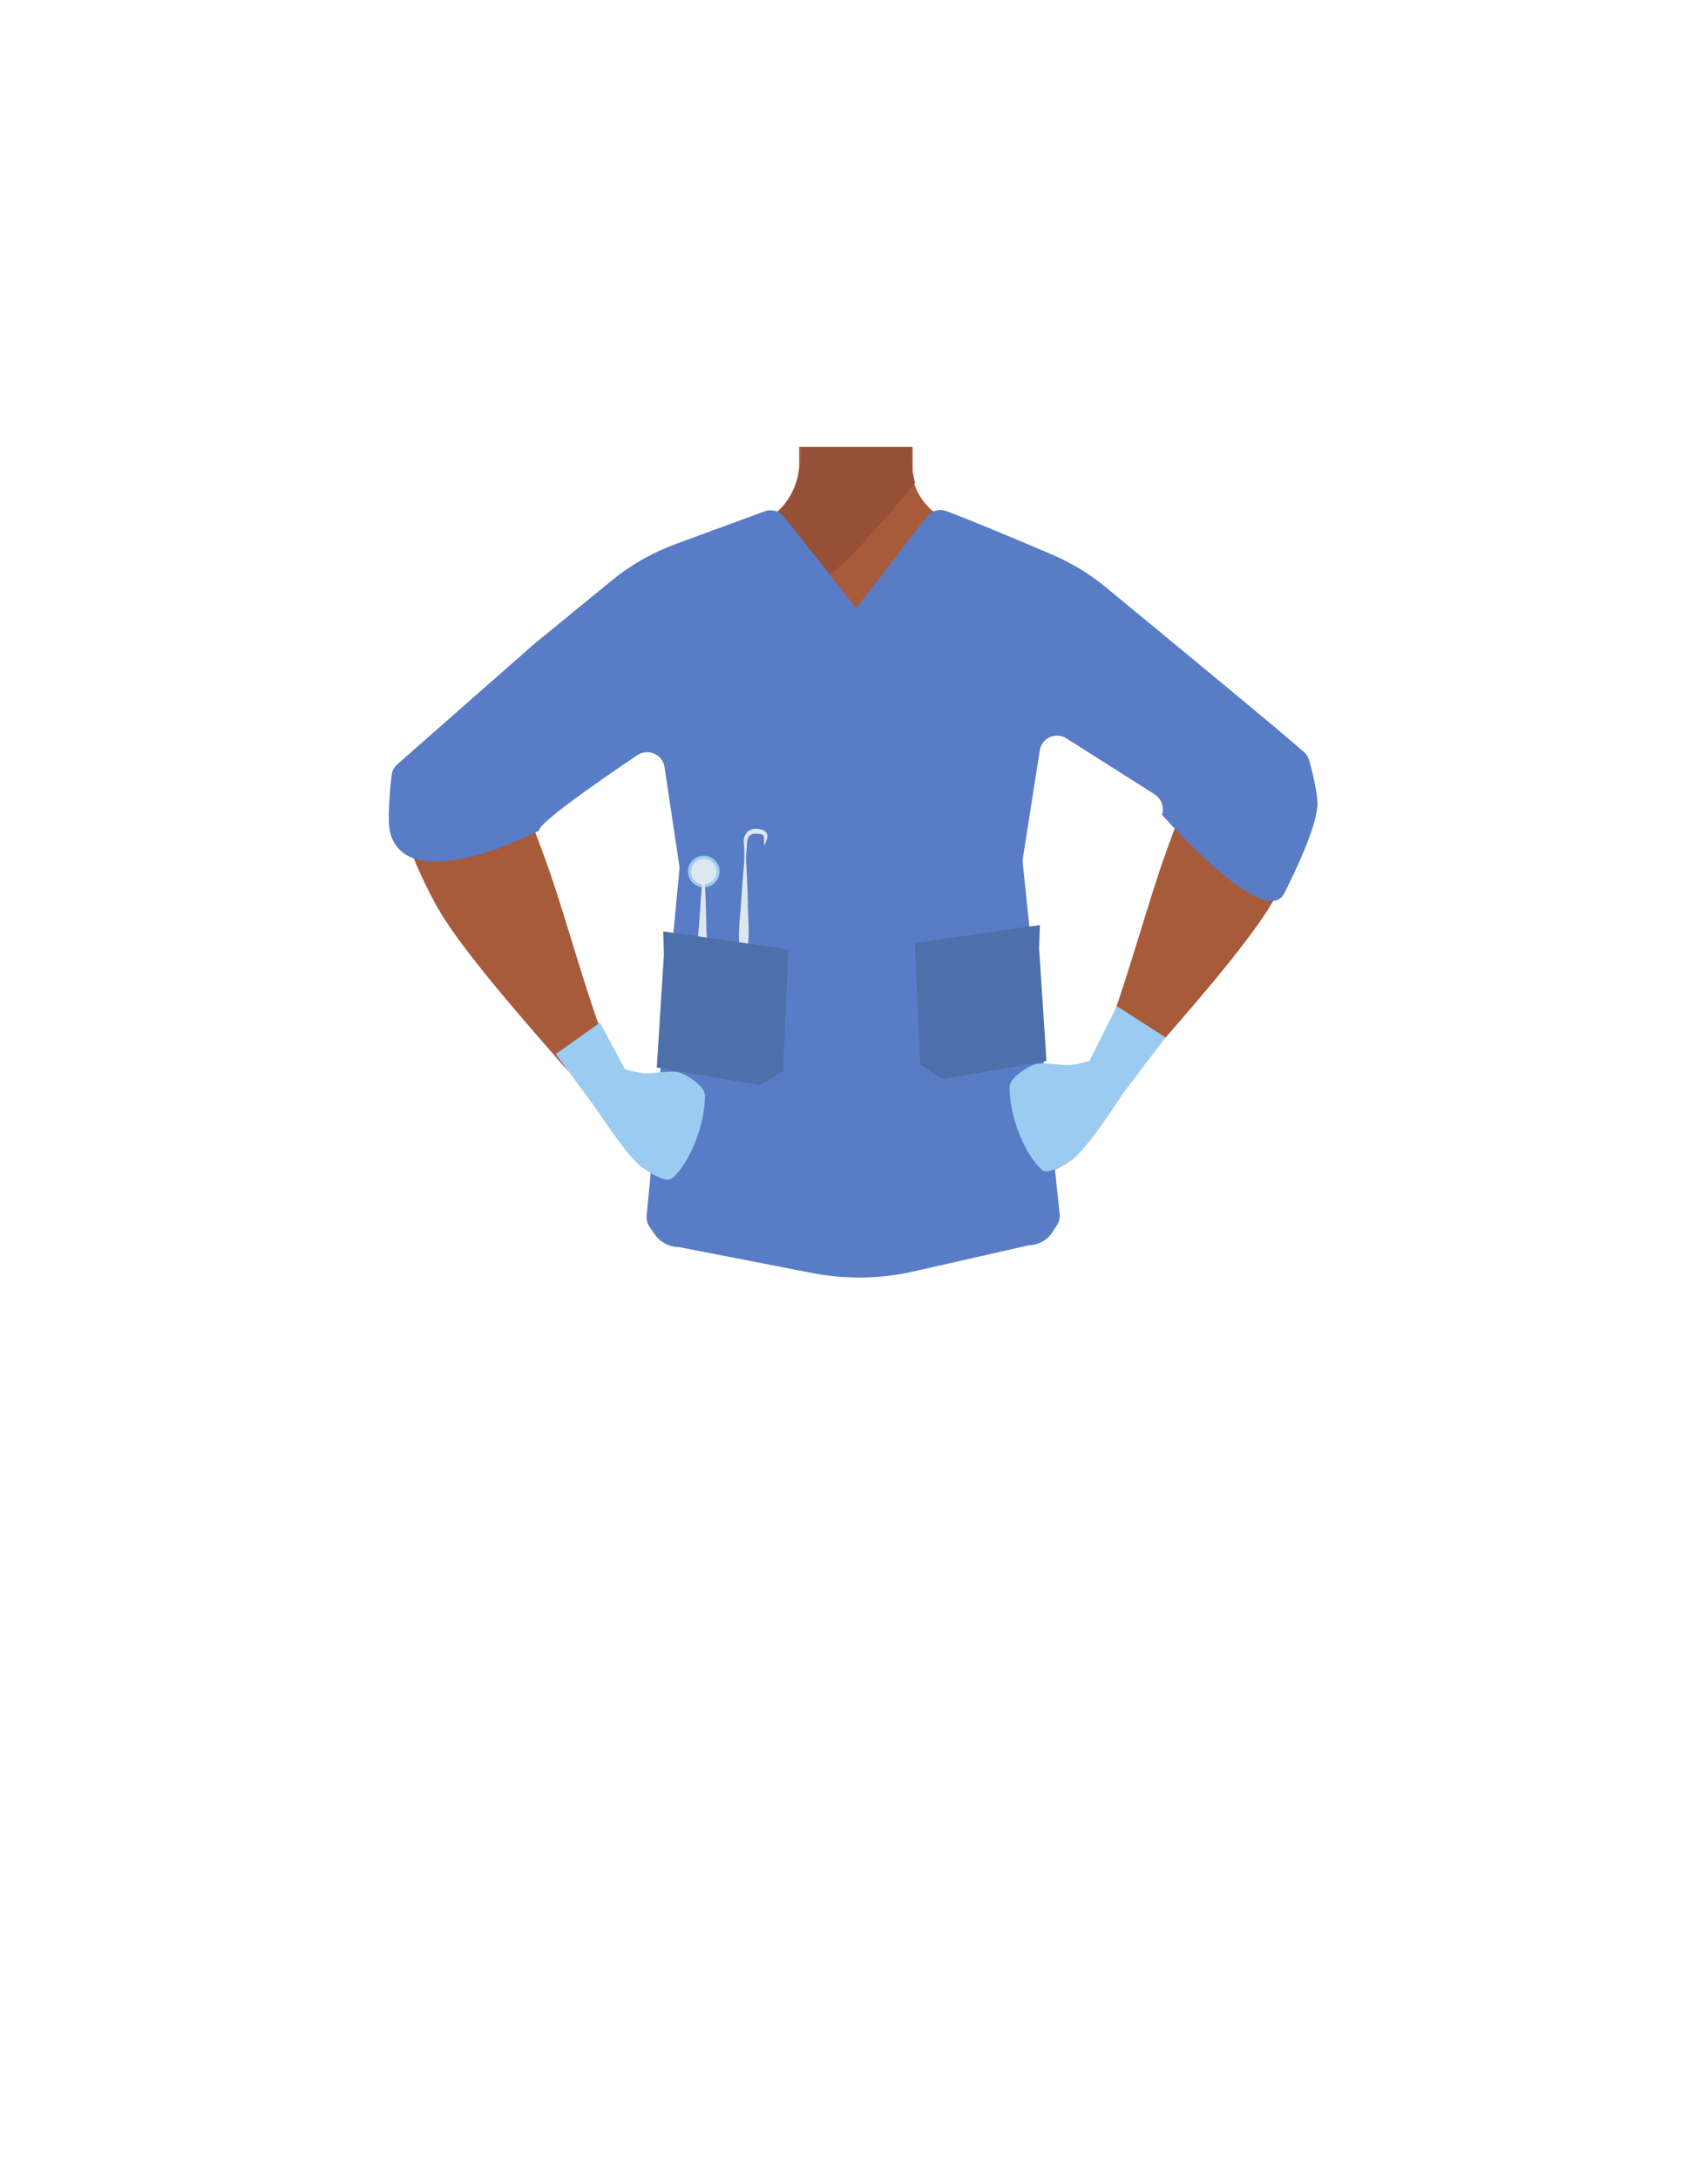 <?xml version="1.0" encoding="utf-8"?>
<!-- Generator: Adobe Illustrator 26.0.3, SVG Export Plug-In . SVG Version: 6.00 Build 0)  -->
<svg version="1.1" id="Calque_1" xmlns="http://www.w3.org/2000/svg" xmlns:xlink="http://www.w3.org/1999/xlink" x="0px" y="0px"
	 viewBox="0 0 788 1005" style="enable-background:new 0 0 788 1005;" xml:space="preserve">
<style type="text/css">
	.st0{fill:#A85B3B;}
	.st1{fill:#965038;}
	.st2{fill:none;stroke:#000000;stroke-width:3;stroke-miterlimit:10;}
	.st3{fill:#473415;}
	.st4{fill:#FA9980;}
	.st5{fill:#587CC6;}
	.st6{fill:#9CCBF2;}
	.st7{fill:#DCE8EF;}
	.st8{fill:#4D6FAA;}
</style>
<path class="st0" d="M510.7,295.7c-0.6,37.1-25.3,32-35.6,40.8c-12.2,10.4-8,48.3-16.6,61.8c-2.4,3.7-11,9.7-15.3,8.8
	c-12.1-2.8-23.2-29.6-33.6-36.4c-6.1-4-22.8-3.5-29.2,0c-10.8,6-21.5,33.7-33.6,36.4c-4.2,1-12.9-5-15.3-8.8
	c-8.6-13.5-4.4-51.4-16.6-61.8c-10.2-8.8-34.9-3.8-35.6-40.8c-0.4-25.7,33.8-36,33.8-36l38.7-19.2c9.2-4.5,15.4-13.3,16.7-23.5
	c0.2-1.4,0.3-2.7,0.2-4.1v-6.8h51.7l0,0l0.1,5.9v3.1c0,0.3,0,0.7,0,1l0,0c0,0.6,0.1,1.3,0.2,1.8c0.2,1.4,0.5,3,0.9,4.4
	c2.1,7.4,7.3,13.5,14.2,17l39.1,19.4c1,0.5,2,1,3.1,1.3C484.8,262.4,511.1,273.2,510.7,295.7z"/>
<polygon class="st0" points="421.6,252.4 395,283.8 380.7,266.7 368.8,252.4 369.5,212.2 369.6,206.2 420.7,206.2 420.8,212.1 
	420.9,216 420.9,216 420.9,217.4 421,223.9 "/>
<path class="st1" d="M422.1,222.7l-1,1.2c-4.9,6.1-27.8,33.9-40.3,42.8c-3.1,2.2-5.5,3.3-6.9,2.6c-6.6-3.2-14.3-33.9-14.3-33.9
	c0.6-0.6,1.3-1.3,1.7-1.8c3.8-4.6,6.3-10.1,7.5-16c0-0.2,0.1-0.4,0.1-0.6c0.3-1.4,0.5-2.9,0.7-4.6s0.3-4,0.5-6.2H421v10.5l0.1,0.8
	l0.1,0.7l0.9,4.4L422.1,222.7z"/>
<path class="st2" d="M454.9,302.2c11.5,24.1,39.5,37.5,39.5,37.5s51.2,31.7,68,42.5c7.9,5.1,24.3,16,37.6-3.5l0,0
	c10.9-16-2.7-29.3-9.8-34.9c-14.5-11.4-46.2-31.5-58.4-45.1c-9.1-10.1-19.1-29.2-41.6-34.9c0,0-18-6.7-30.7,7.9l-0.5,0.6
	C451.8,280.4,450.2,292.3,454.9,302.2z"/>
<path class="st0" d="M586.4,345.8c-17.9-6.9-31.6,11.4-36.1,18.3s-10.3,23.1-13.1,31c-7.2,20.3-16.9,55.3-24.3,75.1
	c-4.8,13-7.8,19.7-0.3,25c6.8,4.8,15.5-5.6,19-9.6c14.3-16.6,42.8-48.6,54.8-68.4c4.9-8.1,13.5-25.5,15.5-34.7
	C607.7,356.5,591.7,347.8,586.4,345.8z"/>
<path class="st0" d="M203.3,349.6c18-6.9,31.6,11.4,36.1,18.3c4.5,6.9,10.3,23.1,13.1,31c7.3,20.3,16.9,55.3,24.3,75.1
	c4.8,13,7.8,19.7,0.3,25c-6.8,4.8-15.5-5.6-19-9.6c-14.4-16.6-42.8-48.6-54.8-68.4c-4.9-8.1-13.5-25.5-15.5-34.7
	C182,360.3,198.1,351.6,203.3,349.6z"/>
<path class="st2" d="M334.9,306.1c-11.5,24.1-39.5,37.5-39.5,37.5s-51.1,31.7-68,42.5c-7.9,5.1-24.3,16-37.5-3.5l0,0
	c-10.9-16,2.7-29.3,9.8-34.9c14.5-11.4,46.2-31.5,58.4-45.1c9.1-10.1,19.1-29.2,41.6-34.9c0,0,18-6.7,30.7,7.9l0.5,0.6
	C338.1,284.4,339.6,296,334.9,306.1L334.9,306.1z"/>
<path class="st3" d="M318.7,493l1.4-21l149.1-1.3l2,19.5c0.1,1.4-1,2.6-2.3,2.6L321,495.6C319.7,495.5,318.6,494.3,318.7,493z"/>
<path class="st4" d="M516.1,493.5c2.4,2.8,4.2,8.2-0.8,14.6c0,0-14,21.8-20.8,26.8c-3.1,2.2-11.3,7.7-14.2,5.3
	c-8.2-6.9-15.5-25.7-15.1-38.5c0.1-3.9,7.8-9,11.5-10.2c4-1.4,12.7,0.7,17,0.2c2.3-0.3,4.5-0.8,6.9-1.4
	C506,488.9,512.8,489.8,516.1,493.5z"/>
<path class="st2" d="M455.5,301.6C467,325.7,495,339,495,339s51.2,31.7,68,42.5c7.9,5.1,24.3,16,37.6-3.5l0,0
	c10.9-16-2.7-29.3-9.8-34.9c-14.5-11.4-46.2-31.5-58.4-45.1c-9.1-10.1-19.1-29.2-41.6-34.9c0,0-18-6.7-30.7,7.9l-0.5,0.6
	C452.4,279.6,450.7,291.5,455.5,301.6z"/>
<path class="st2" d="M335.5,305.4C324,329.5,296,342.9,296,342.9s-51.1,31.7-68,42.5c-7.9,5.1-24.3,16-37.5-3.5l0,0
	c-10.9-16,2.7-29.3,9.8-34.9c14.5-11.4,46.2-31.5,58.4-45.1c9.1-10.1,19.1-29.2,41.6-34.9c0,0,18-6.7,30.7,7.9l0.5,0.6
	C338.7,283.6,340.2,295.4,335.5,305.4L335.5,305.4z"/>
<path class="st5" d="M427.6,238.2c2.1-2.7,5.8-3.7,9-2.5c9.1,3.3,33.5,13.5,48.9,20.1c8.9,3.8,17.1,8.8,24.5,14.9
	c24.7,20.3,82.6,68,91.7,76.2c1.2,1.1,1.9,2.4,2.4,4c1.3,4.8,4.1,16,3.7,20.6c-0.8,10.7-9.8,29.5-15.2,40.3
	c-9,18.1-56.5-36.1-56.5-36.1c1.2-3.5-0.3-7.3-3.4-9.4L492,340.5c-4.9-3.1-11.4-0.2-12.3,5.6l-7.8,49.7c-0.1,0.6-0.1,1.3-0.1,1.8
	l17.1,162.5c0.1,1.7-0.3,3.6-1.3,5l-2.1,3.2c-2.4,3.7-6.6,5.9-11,6l-50.7,11.5c-16.9,4.2-34.5,4.4-51.4,0.8l-59.2-11.5
	c-4.3,0-8.4-2.1-10.9-5.6l-2.6-3.7c-1-1.4-1.4-3-1.4-4.7l15.2-160.6c0-0.4,0-0.9-0.1-1.3l-6.8-45.4c-0.9-5.7-7.1-8.7-12.2-5.8
	c0,0-47.1,31.4-45.6,35c0,0-60.4,31.7-68.8,1c-1.4-5.5-0.1-20.2,0.7-26.5c0.2-2,1.2-3.9,2.7-5.1l62.9-55.3l36.2-29.6
	c8.7-7.1,18.6-12.7,29.2-16.6l41.1-15.1c3.4-1.2,7.1,0,9.3,2.9l32.9,41.8L427.6,238.2z"/>
<path class="st6" d="M516.7,492.9c2.4,2.8,4.2,8.2-0.8,14.6c0,0-14,21.8-20.8,26.8c-3.1,2.2-11.3,7.7-14.2,5.3
	c-8.2-6.9-15.5-25.7-15.1-38.5c0.1-3.9,7.8-9,11.5-10.2c4-1.4,12.7,0.7,17,0.2c2.3-0.3,4.5-0.8,6.9-1.4
	C506.5,488.1,513.4,489,516.7,492.9z"/>
<polygon class="st6" points="515.3,464 502.6,489.3 507.5,500.7 512.9,511.7 517.4,505.2 537.7,478.4 "/>
<path class="st6" d="M274.3,496.7c-2.4,2.8-4.2,8.2,0.8,14.6c0,0,14,21.8,20.8,26.8c3.1,2.2,11.3,7.7,14.2,5.3
	c8.2-6.9,15.5-25.7,15.1-38.5c-0.1-3.9-7.8-9-11.5-10.2c-4-1.4-12.7,0.7-16.9,0.2c-2.3-0.3-4.5-0.8-6.9-1.4
	C284.4,492,277.6,492.9,274.3,496.7z"/>
<polygon class="st6" points="276.8,471.6 288.4,493.2 283.4,504.5 278,515.5 273.4,509.1 256.4,486.1 "/>
<g>
	<ellipse class="st6" cx="324.7" cy="401.9" rx="7.3" ry="7.3"/>
	<circle class="st7" cx="324.7" cy="402" r="5.9"/>
	<g>
		<path class="st7" d="M324.9,402c0.5,8.6,0.9,17.3,1,25.9c0.3,6.5,0.7,12.8-0.6,19.3c-0.3,2.2-0.8,4.2-1.4,6.5h-0.5
			c-2.2-8.5-1.9-17.3-1-25.9c0.6-8.6,1.2-17.1,2-25.8H324.9L324.9,402z"/>
	</g>
	<g>
		<path class="st7" d="M344.1,394.5c0.5,8.6,0.9,17.3,1,25.9c0.3,6.5,0.7,12.8-0.6,19.3c-0.3,2.2-0.8,4.2-1.4,6.5h-0.5
			c-2.2-8.5-1.9-17.3-1-25.9c0.6-8.6,1.2-17.1,2-25.8H344.1L344.1,394.5z"/>
	</g>
	<polygon class="st8" points="306.3,440.3 303,492.3 350.8,500.4 361.2,493.9 363.7,437.8 306,429.5 	"/>
	<g>
		<path class="st7" d="M343.6,400.3c-0.1-3.3-0.3-7.6-0.3-10.3c-1.1-5.6,2.7-9.1,8.2-7.4c2.4,0.7,3.1,2.6,2.2,4.8
			c-0.3,0.8-0.6,1.4-0.8,2.2h-0.2c-0.6-1.4,0.2-3.3-0.5-4.3c-0.3-0.7-2-0.8-3.4-0.8c-3.3-0.3-4.3,2.4-4.2,5.2
			c-0.2,3.5-0.6,7-0.8,10.6C343.9,400.3,343.6,400.3,343.6,400.3L343.6,400.3z"/>
	</g>
</g>
<polygon class="st8" points="479.4,437.3 482.8,489.3 434.9,497.6 424.6,491 422.1,434.9 479.8,426.6 "/>
</svg>
